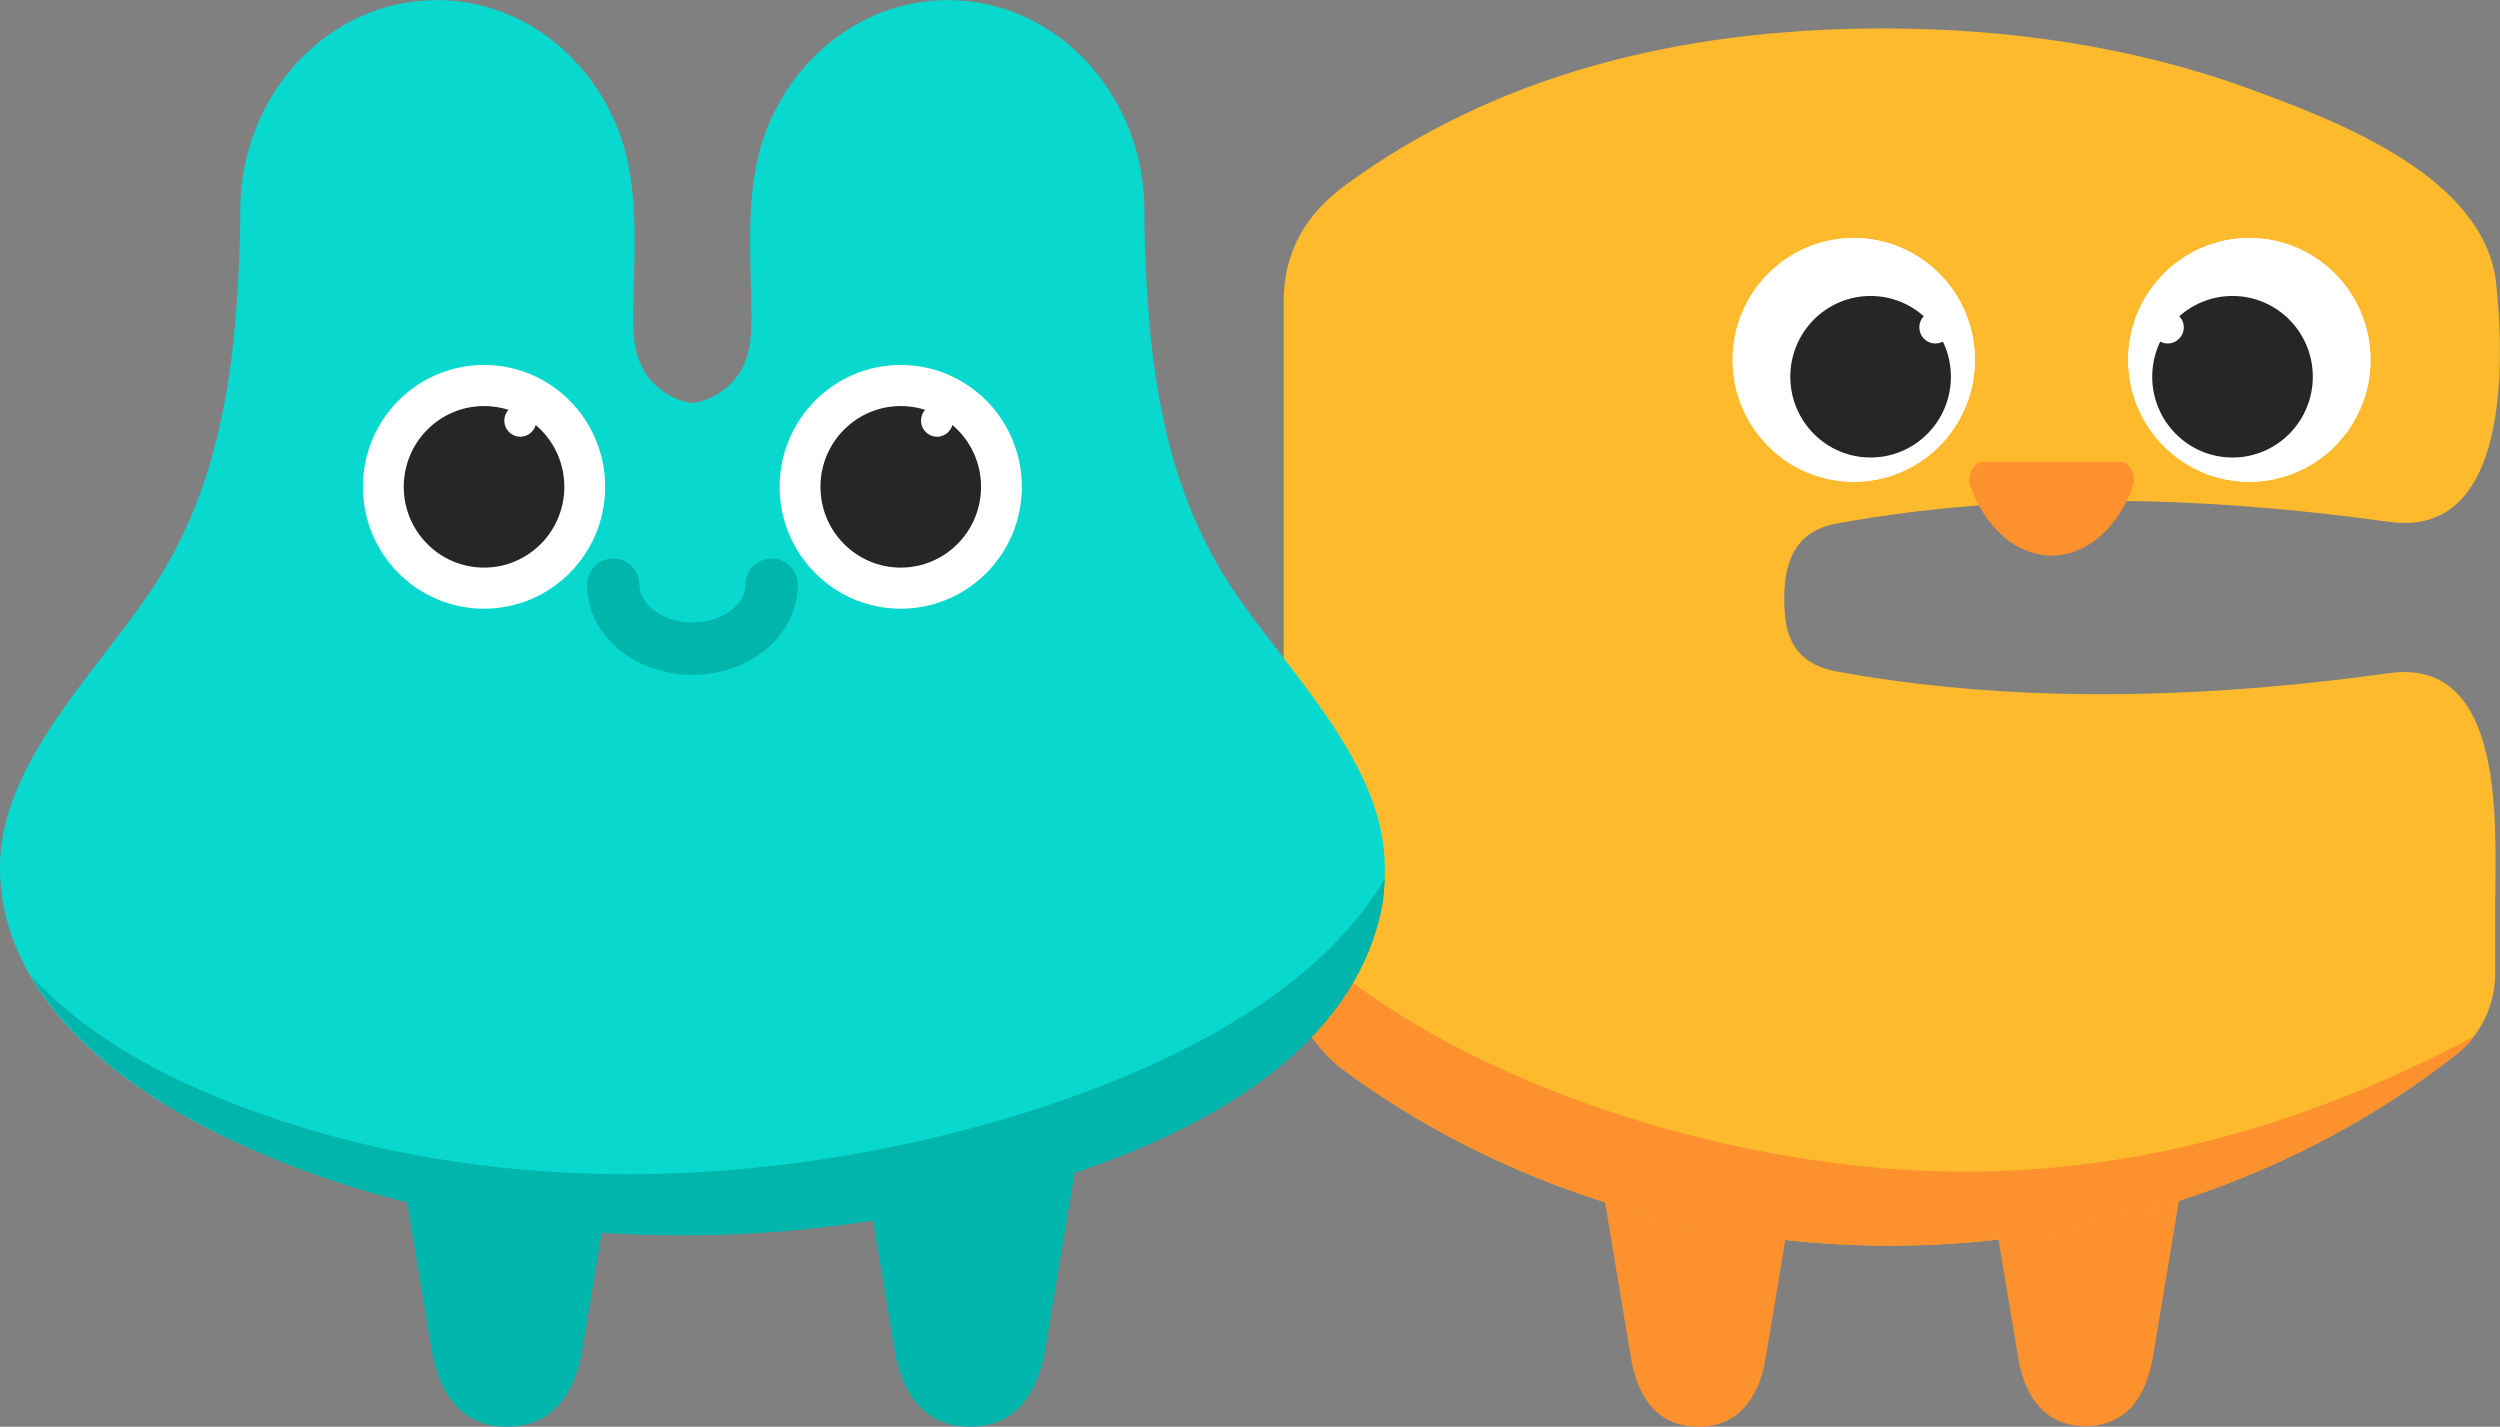 <svg width="191" height="109" viewBox="0 0 191 109" fill="none" xmlns="http://www.w3.org/2000/svg">
<rect x="0" y="0" width="191" height="109" fill="#808080" stroke="none"/>
<g clip-path="url(#clip0_530_475)">
<path d="M130.021 87.166H121.842L124.569 103.543C125.115 107.089 126.89 109 129.751 109C132.613 109 134.388 107.089 134.934 103.543L137.661 87.166H130.021Z" fill="#FD912D"/>
<path d="M159.601 87.121H151.422L154.148 103.498C154.695 107.044 156.469 108.955 159.331 108.955C162.192 108.955 163.967 107.044 164.514 103.498L167.24 87.121H159.601Z" fill="#FD912D"/>
<path d="M136.342 44.941C136.49 42.496 137.448 40.533 140.284 40.005C142.29 39.632 144.329 39.33 146.386 39.079C157.775 37.695 169.999 38.127 182.538 39.87C191.81 41.157 191.315 27.425 190.711 21.685C189.849 13.532 178.699 9.285 171.786 6.763C162.893 3.52 153.331 2.175 143.866 2.175C128.099 2.175 114.126 5.83 102.75 14.169C99.825 16.319 98.075 19.195 98.075 22.985V45.842V45.456V72.341C98.075 76.131 99.825 79.683 102.75 81.826C114.126 90.165 128.607 95.165 144.367 95.165C160.919 95.165 176.043 89.657 187.656 80.558C189.521 79.097 190.634 76.793 190.634 74.329V68.982C190.634 63.441 191.56 50.172 182.538 51.427C169.992 53.171 157.775 53.602 146.386 52.219C144.322 51.968 142.284 51.665 140.278 51.292C137.828 50.835 136.542 49.4 136.362 46.878C136.31 46.209 136.297 45.559 136.336 44.934L136.342 44.941Z" fill="#FDBA2D"/>
<path d="M143.583 89.232C126.337 87.713 107.83 80.654 98.082 70.475V72.347C98.082 76.137 99.831 79.689 102.757 81.832C114.132 90.172 128.613 95.171 144.374 95.171C160.925 95.171 176.049 89.663 187.663 80.564C188.184 80.159 188.634 79.683 189.026 79.162C175.657 86.33 160.379 90.712 143.576 89.232H143.583Z" fill="#FD912D"/>
<path d="M161.408 35.643C162.102 35.643 162.591 36.544 162.308 37.341C161.311 40.141 159.189 42.077 156.739 42.077C154.289 42.077 152.167 40.147 151.171 37.341C150.888 36.544 151.376 35.643 152.071 35.643H161.408Z" fill="#FD912D"/>
<path d="M161.935 35.282C162.707 35.282 163.253 36.286 162.938 37.174C161.826 40.288 159.472 42.444 156.746 42.444C154.019 42.444 151.659 40.295 150.553 37.174C150.238 36.286 150.785 35.282 151.557 35.282H161.942H161.935Z" fill="#FD912D"/>
<path d="M171.851 36.807C176.961 36.807 181.104 32.639 181.104 27.496C181.104 22.354 176.961 18.185 171.851 18.185C166.74 18.185 162.597 22.354 162.597 27.496C162.597 32.639 166.74 36.807 171.851 36.807Z" fill="white"/>
<path d="M170.565 34.954C173.953 34.954 176.699 32.191 176.699 28.783C176.699 25.375 173.953 22.612 170.565 22.612C167.177 22.612 164.43 25.375 164.43 28.783C164.43 32.191 167.177 34.954 170.565 34.954Z" fill="#262626"/>
<path d="M165.62 26.241C166.294 26.241 166.841 25.691 166.841 25.012C166.841 24.333 166.294 23.783 165.62 23.783C164.945 23.783 164.398 24.333 164.398 25.012C164.398 25.691 164.945 26.241 165.62 26.241Z" fill="white"/>
<path d="M141.628 36.807C146.738 36.807 150.881 32.639 150.881 27.496C150.881 22.354 146.738 18.185 141.628 18.185C136.518 18.185 132.375 22.354 132.375 27.496C132.375 32.639 136.518 36.807 141.628 36.807Z" fill="white"/>
<path d="M142.914 34.954C146.302 34.954 149.049 32.191 149.049 28.783C149.049 25.375 146.302 22.612 142.914 22.612C139.526 22.612 136.78 25.375 136.78 28.783C136.78 32.191 139.526 34.954 142.914 34.954Z" fill="#262626"/>
<path d="M147.859 26.241C148.534 26.241 149.081 25.691 149.081 25.012C149.081 24.333 148.534 23.783 147.859 23.783C147.184 23.783 146.637 24.333 146.637 25.012C146.637 25.691 147.184 26.241 147.859 26.241Z" fill="white"/>
<path d="M171.851 36.807C176.961 36.807 181.104 32.639 181.104 27.496C181.104 22.354 176.961 18.185 171.851 18.185C166.74 18.185 162.597 22.354 162.597 27.496C162.597 32.639 166.74 36.807 171.851 36.807Z" fill="white"/>
<path d="M170.565 34.954C173.953 34.954 176.699 32.191 176.699 28.783C176.699 25.375 173.953 22.612 170.565 22.612C167.177 22.612 164.43 25.375 164.43 28.783C164.43 32.191 167.177 34.954 170.565 34.954Z" fill="#262626"/>
<path d="M165.62 26.241C166.294 26.241 166.841 25.691 166.841 25.012C166.841 24.333 166.294 23.783 165.62 23.783C164.945 23.783 164.398 24.333 164.398 25.012C164.398 25.691 164.945 26.241 165.62 26.241Z" fill="white"/>
<path d="M141.628 36.807C146.738 36.807 150.881 32.639 150.881 27.496C150.881 22.354 146.738 18.185 141.628 18.185C136.518 18.185 132.375 22.354 132.375 27.496C132.375 32.639 136.518 36.807 141.628 36.807Z" fill="white"/>
<path d="M142.914 34.954C146.302 34.954 149.049 32.191 149.049 28.783C149.049 25.375 146.302 22.612 142.914 22.612C139.526 22.612 136.78 25.375 136.78 28.783C136.78 32.191 139.526 34.954 142.914 34.954Z" fill="#262626"/>
<path d="M147.859 26.241C148.534 26.241 149.081 25.691 149.081 25.012C149.081 24.333 148.534 23.783 147.859 23.783C147.184 23.783 146.637 24.333 146.637 25.012C146.637 25.691 147.184 26.241 147.859 26.241Z" fill="white"/>
<path d="M39.032 84.593H29.888L32.936 102.9C33.547 106.864 35.528 109 38.73 109C41.932 109 43.913 106.864 44.524 102.9L47.572 84.593H39.032Z" fill="#00B5AB"/>
<path d="M74.399 84.593H65.255L68.303 102.9C68.914 106.864 70.894 109 74.097 109C77.299 109 79.279 106.864 79.89 102.9L82.938 84.593H74.399Z" fill="#00B5AB"/>
<path d="M105.798 66.254C105.798 57.702 97.194 50.282 93.188 43.435C88.565 35.521 87.658 26.731 87.433 17.291V16.107C87.433 7.214 80.713 0.007 72.418 0.007C70.103 0.007 67.814 0.586 65.776 1.667C62.413 3.449 59.841 6.519 58.503 10.064C56.812 14.537 57.41 19.633 57.41 24.318C57.41 25.971 57.288 27.471 56.246 28.835C55.423 29.916 54.221 30.592 52.896 30.804C51.578 30.592 50.369 29.91 49.546 28.835C48.504 27.471 48.382 25.965 48.382 24.318C48.382 19.627 48.98 14.537 47.289 10.064C45.951 6.519 43.379 3.449 40.016 1.667C37.971 0.586 35.682 0.007 33.367 0.007C25.078 0.007 18.352 7.214 18.352 16.107V17.291C18.127 26.724 17.22 35.521 12.597 43.435C8.604 50.282 0 57.702 0 66.254C0 76.105 9.022 82.933 17.06 86.806C34.389 95.153 54.799 96.118 73.389 91.967C85.24 89.323 102.712 83.081 105.49 69.342C105.695 68.326 105.805 67.29 105.805 66.254H105.798Z" fill="#08D8CD"/>
<path d="M58.953 44.677C58.953 47.367 56.24 49.555 52.902 49.555C49.565 49.555 46.851 47.373 46.851 44.677" stroke="#00B5AB" stroke-width="4" stroke-linecap="round" stroke-linejoin="round"/>
<path d="M36.981 46.505C42.091 46.505 46.234 42.336 46.234 37.194C46.234 32.051 42.091 27.882 36.981 27.882C31.87 27.882 27.727 32.051 27.727 37.194C27.727 42.336 31.87 46.505 36.981 46.505Z" fill="white"/>
<path d="M36.981 43.365C40.369 43.365 43.115 40.602 43.115 37.194C43.115 33.785 40.369 31.023 36.981 31.023C33.593 31.023 30.846 33.785 30.846 37.194C30.846 40.602 33.593 43.365 36.981 43.365Z" fill="#262626"/>
<path d="M39.752 33.365C40.427 33.365 40.974 32.815 40.974 32.136C40.974 31.457 40.427 30.907 39.752 30.907C39.078 30.907 38.531 31.457 38.531 32.136C38.531 32.815 39.078 33.365 39.752 33.365Z" fill="white"/>
<path d="M68.817 46.505C73.928 46.505 78.07 42.336 78.07 37.194C78.07 32.051 73.928 27.882 68.817 27.882C63.707 27.882 59.564 32.051 59.564 37.194C59.564 42.336 63.707 46.505 68.817 46.505Z" fill="white"/>
<path d="M68.817 43.365C72.205 43.365 74.952 40.602 74.952 37.194C74.952 33.785 72.205 31.023 68.817 31.023C65.429 31.023 62.683 33.785 62.683 37.194C62.683 40.602 65.429 43.365 68.817 43.365Z" fill="#262626"/>
<path d="M71.589 33.365C72.263 33.365 72.811 32.815 72.811 32.136C72.811 31.457 72.263 30.907 71.589 30.907C70.914 30.907 70.367 31.457 70.367 32.136C70.367 32.815 70.914 33.365 71.589 33.365Z" fill="white"/>
<path d="M75.994 85.7C56.715 91.214 35.2 91.472 16.468 83.775C11.542 81.749 6.225 78.743 2.431 74.632C5.639 80.108 11.626 84.168 17.143 86.826C34.473 95.172 54.883 96.137 73.473 91.993C85.324 89.348 102.795 83.106 105.573 69.361C105.721 68.615 105.76 67.856 105.805 67.096C100.004 77.128 86.096 82.81 76 85.7H75.994Z" fill="#00B5AB"/>
</g>
<defs>
<clipPath id="clip0_530_475">
<rect width="191" height="109" fill="white"/>
</clipPath>
</defs>
</svg>
